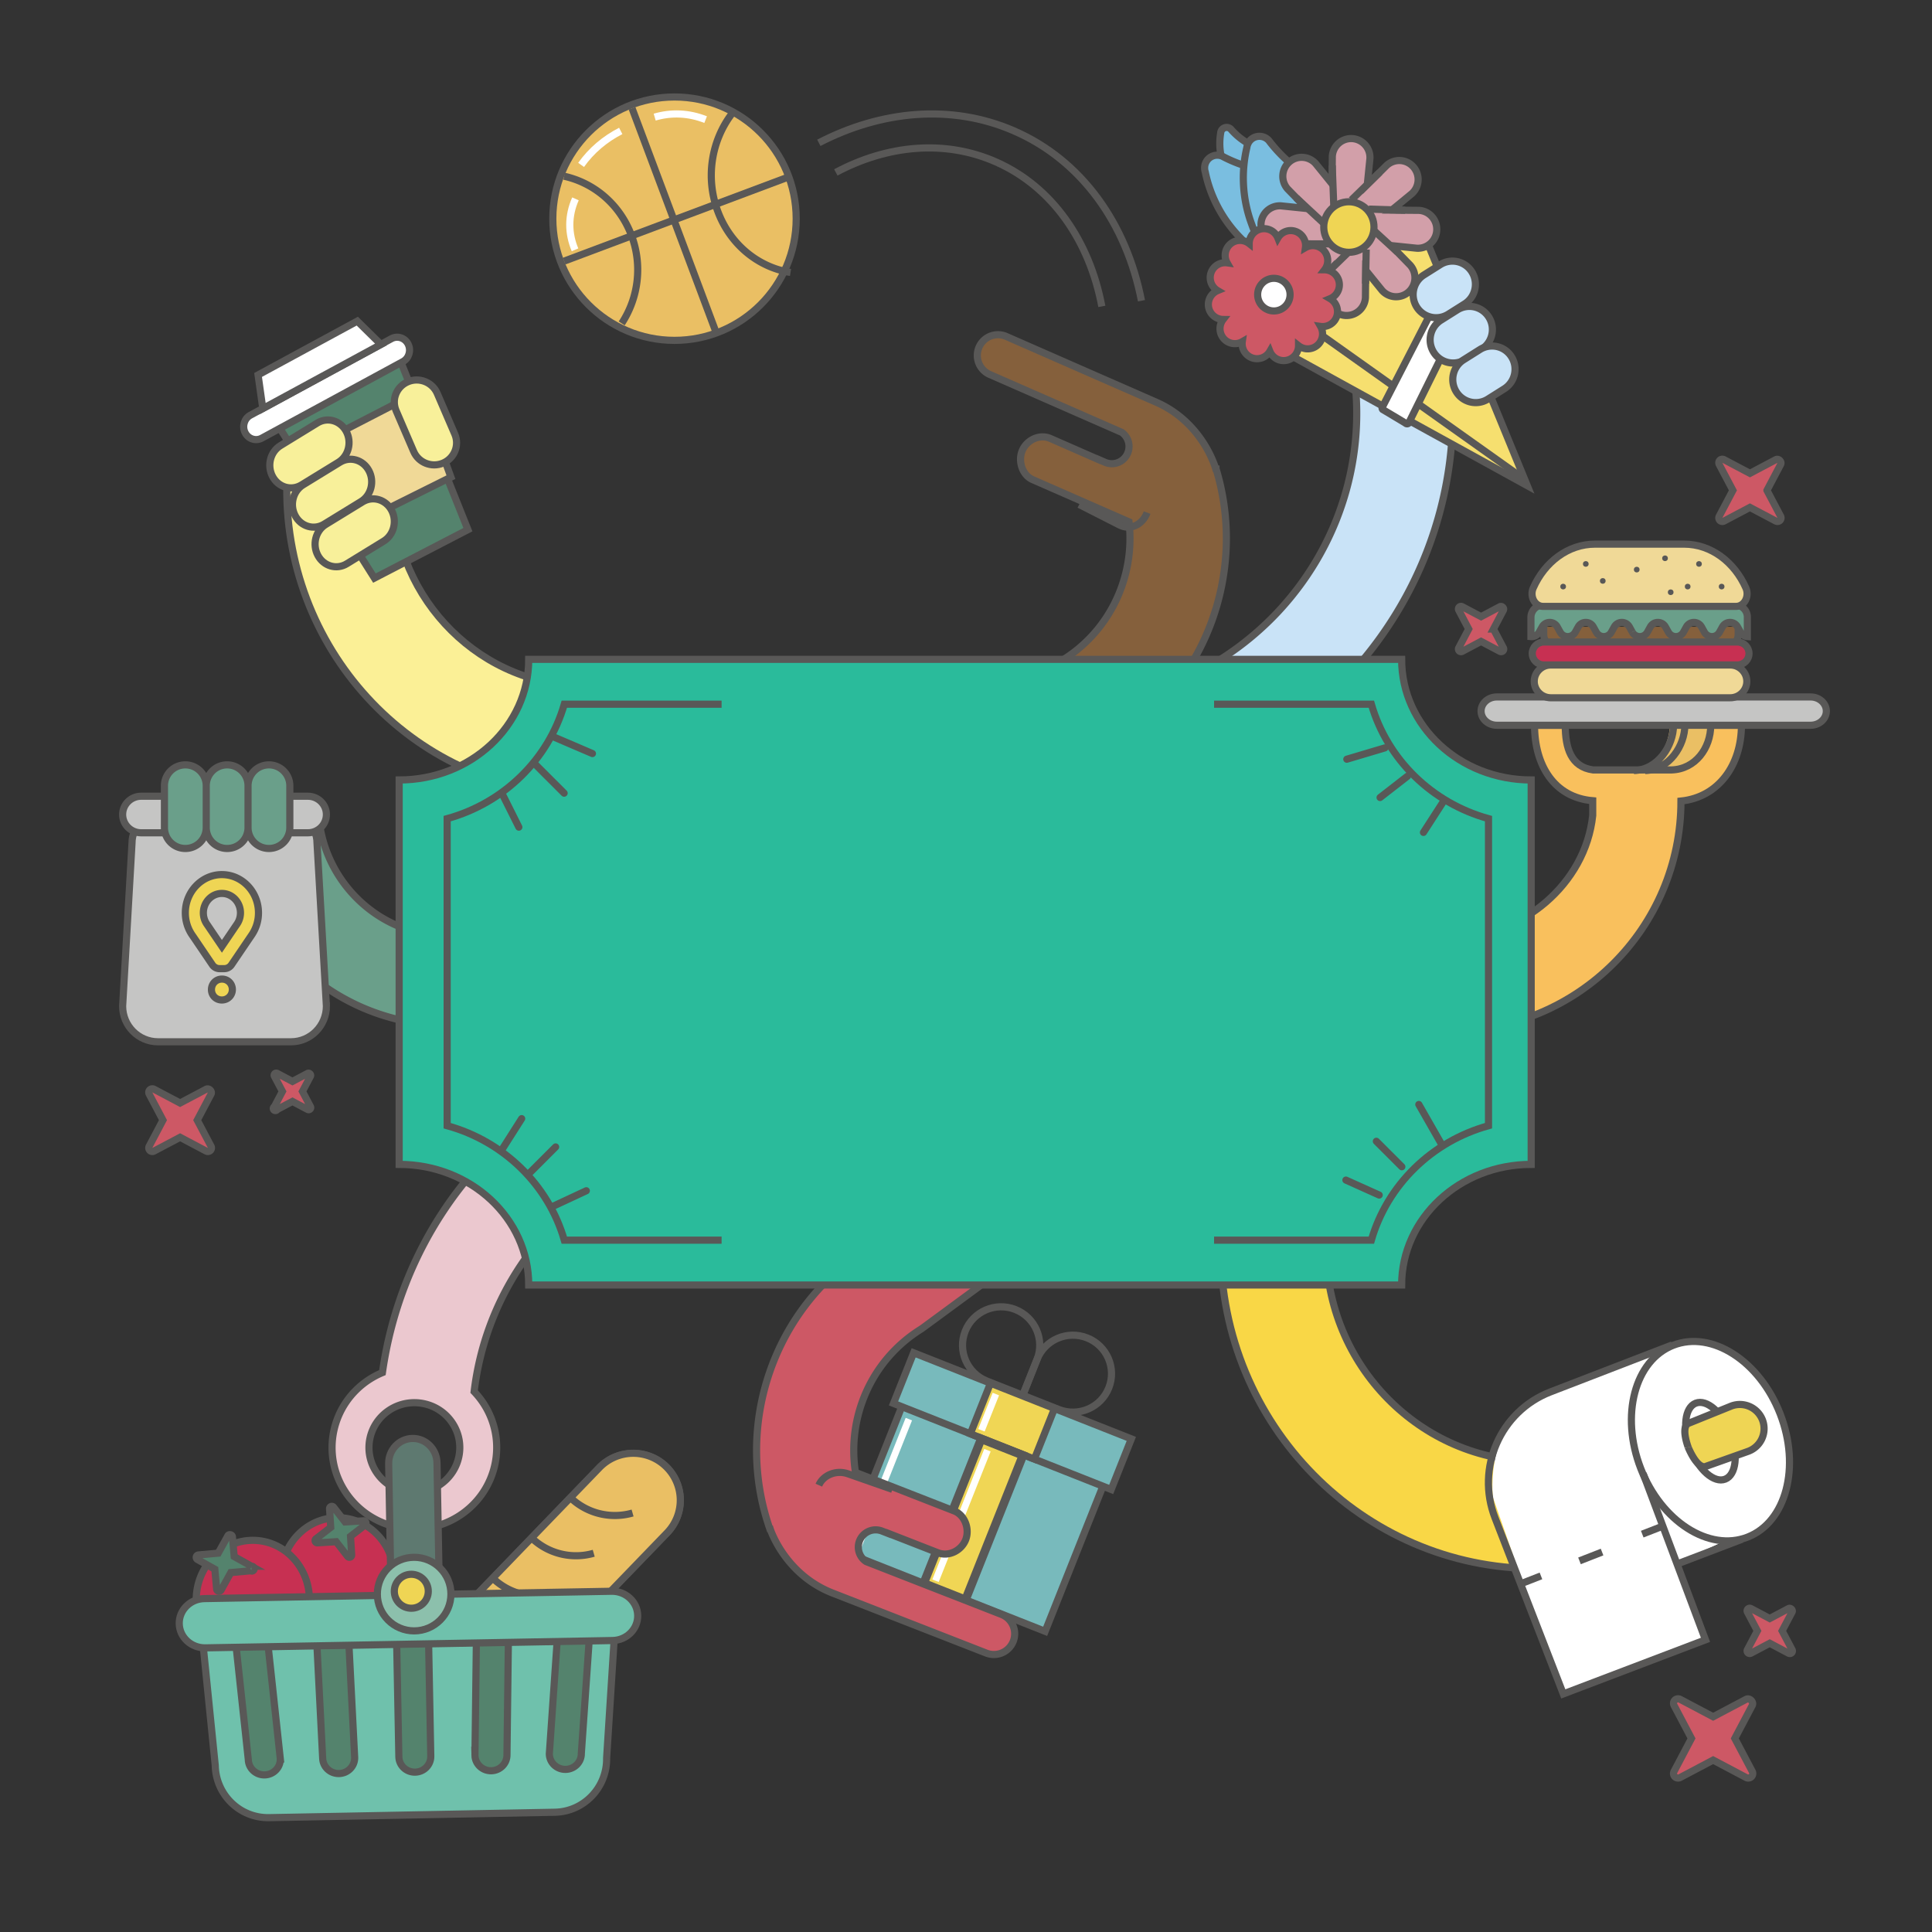 <svg width="320" height="320" viewBox="0 0 320 320" xmlns="http://www.w3.org/2000/svg"><rect x="0" y="0" width="320" height="320" fill="#333333" stroke="none"/><title>6C715CA4-93B7-4403-B824-B69758D463FC</title><g fill="none" fill-rule="evenodd"><path d="M47.668 77l17.515 1.466c-1.441 17.867 11.655 33.596 29.192 35.064l-1.439 17.845C65.741 129.099 45.434 104.707 47.668 77z" stroke="#595857" stroke-width="1.184" fill="#FBF096"/><path fill="#78BABC" d="M139.757 257.064l10.937-27.483 33.31 13.17-10.937 27.483z"/><path stroke="#595857" stroke-width="1.184" d="M150.736 229.547l33.31 13.17L173.11 270.2l-33.31-13.17z"/><path stroke="#595857" stroke-width="1.184" fill="#78BABC" d="M151.328 224.069l36.055 14.255-3.334 8.38-36.056-14.256z"/><path stroke="#595857" stroke-width="1.184" fill="#F0D655" d="M164.053 229.1l10.605 4.193-3.335 8.379-10.604-4.193zm-1.538 9.254l-5.19 13.043-4.334 10.89 6.917 2.734 6.604-16.596 2.92-7.336z"/><path stroke="#595857" stroke-width="1.416" d="M162.52 238.318l6.916 2.734-9.523 23.93-6.917-2.734z"/><path d="M168.179 216.897c-3.283-1.298-7 .302-8.303 3.574-1.302 3.272.304 6.977 3.586 8.275l5.945 2.35 2.357-5.925c1.302-3.272-.303-6.976-3.585-8.274z" stroke="#595857" stroke-width="1.184"/><path d="M180.066 221.597c3.283 1.298 4.888 5.003 3.586 8.275-1.302 3.272-5.02 4.872-8.302 3.574l-5.945-2.35 2.358-5.925c1.303-3.272 5.02-4.872 8.303-3.574z" stroke="#595857" stroke-width="1.184"/><path d="M163.555 240.197l-8.603 21.618m-4.417-26.765l-8.603 21.617m23.014-25.766l-2.385 5.994" stroke="#FFF" stroke-width="1.133"/><path d="M165.873 267.401l-22.41-8.753a2.857 2.857 0 0 1-1.1-3.438 2.875 2.875 0 0 1 3.721-1.62l1.064.415.008-.019 8.175 3.193c1.831.715 3.918-.376 4.613-2.144.695-1.767-.12-4.08-1.893-4.773l-16.359-6.39c-1.42-9.053 2.536-18.514 10.8-23.692.178-.111.344-.233.509-.355l18.424-13.54-18.434-6.018-8.53 6.017a9.054 9.054 0 0 0-.542.302c-15.987 10.018-22.366 29.575-16.41 46.642l.06.005s2.35 7.447 10.238 10.589l25.55 9.979a3.452 3.452 0 0 0 4.468-1.946 3.433 3.433 0 0 0-1.952-4.454z" stroke="#595857" stroke-width="1.184" fill="#CD5865"/><path d="M135.625 245.991c.75-1.712 2.91-2.556 4.823-1.886l7.364 2.583" stroke="#595857" stroke-width="1.184"/><path d="M74.128 155.024c-11.822 0-21.44-9.768-21.44-21.774H38.125c0 20.161 16.151 36.563 36.002 36.563.19 0 .375-.015.56-.029v-14.732a7.34 7.34 0 0 0-.559-.028z" stroke="#595857" stroke-width="1.184" fill="#6A9F8A"/><g stroke="#595857" stroke-width="1.184"><path d="M54.063 166.643c0 3.264-2.626 5.91-5.865 5.91h-22.02c-3.24 0-5.866-2.646-5.866-5.91l1.552-26.955c0-3.265 2.626-4.347 5.865-4.347h18.917c3.239 0 5.865 1.082 5.865 4.347l1.551 26.955z" fill="#C5C5C4"/><path d="M54.063 134.909c0 1.673-1.378 3.029-3.075 3.029H23.387c-1.698 0-3.075-1.357-3.075-3.03 0-1.673 1.378-3.028 3.075-3.028h27.601c1.697 0 3.075 1.356 3.075 3.029z" fill="#C5C5C4"/><path d="M34.159 137.08a3.458 3.458 0 0 1-3.462 3.454 3.458 3.458 0 0 1-3.461-3.455v-6.937a3.458 3.458 0 0 1 3.461-3.455 3.458 3.458 0 0 1 3.462 3.455v6.937zm6.923 0a3.458 3.458 0 0 1-3.462 3.454 3.458 3.458 0 0 1-3.461-3.455v-6.937a3.458 3.458 0 0 1 3.461-3.455 3.458 3.458 0 0 1 3.462 3.455v6.937zm6.923 0a3.458 3.458 0 0 1-3.462 3.454 3.458 3.458 0 0 1-3.461-3.455v-6.937a3.458 3.458 0 0 1 3.461-3.455 3.458 3.458 0 0 1 3.462 3.455v6.937z" fill="#6A9F8A"/><path d="M36.755 144.86c-3.34 0-6.058 2.843-6.058 6.336 0 1.33.396 2.608 1.143 3.695l.162.233 3.154 4.654s.383.66 1.223.66h.752c.84 0 1.223-.66 1.223-.66l3.156-4.654.16-.233a6.489 6.489 0 0 0 1.142-3.695c0-3.494-2.718-6.335-6.057-6.335m2.493 8.207l-.168.245-2.325 3.43-2.32-3.424-.17-.248a3.29 3.29 0 0 1-.583-1.875c0-1.773 1.379-3.216 3.074-3.216 1.694 0 3.073 1.442 3.073 3.216 0 .672-.201 1.32-.581 1.872m-4.224 10.848v-.013c0-.948.738-1.735 1.734-1.735s1.728.775 1.728 1.723v.012c0 .941-.74 1.727-1.741 1.727-.989 0-1.721-.77-1.721-1.714" fill="#EFD554"/><path d="M34.955 189.854l-2.285-4.32 2.283-4.321c.244-.46-.342-1.046-.802-.802l-4.321 2.283-4.32-2.284a.593.593 0 0 0-.801.803l2.283 4.32-2.283 4.321a.593.593 0 0 0 .801.802l4.322-2.283 4.321 2.284a.594.594 0 0 0 .802-.803zm16.471-6.559l-1.332-2.52 1.331-2.522c.142-.268-.2-.61-.467-.468l-2.52 1.332-2.52-1.332a.346.346 0 0 0-.47.468l1.332 2.52-1.331 2.522a.346.346 0 1 0 .468.468l2.52-1.332 2.52 1.332c.135.07.3.046.407-.062a.343.343 0 0 0 .062-.406z" fill="#CD5865"/></g><path d="M272.5 128.834v-1.167s4.95-3.416 3.96-9.417l6.353.833v6.167l-4.868 4.25-5.445-.666z" fill="#EABF64"/><path d="M283.35 120.125c0 3.777-2.54 7.273-6.474 7.4h-13.022c-3.65-.498-4.598-3.623-4.598-7.4h-5.088c0 6.563 3.199 11.957 9.635 12.5v2.448c-1.201 11.38-11.808 20.277-23.522 20.277-.2 0-.397.015-.594.03v15.34c.197.014.394.03.594.03 21.03 0 38.139-17.077 38.139-38.068 6.32-.661 10.017-6.078 10.017-12.557h-5.087z" stroke="#595857" stroke-width="1.184" fill="#F9C05D"/><path d="M279.063 120.125c0 3.35-2.575 7.388-6.563 7.5m4.688-7.5c0 3.35-2.575 7.388-6.563 7.5" stroke="#595857" stroke-width="1.184"/><path d="M302.5 117.781c0 1.295-1.168 2.344-2.61 2.344h-51.968c-1.441 0-2.61-1.05-2.61-2.344 0-1.294 1.169-2.344 2.61-2.344h51.968c1.442.001 2.61 1.05 2.61 2.344z" stroke="#595857" stroke-width="1.184" fill="#C5C5C4"/><g transform="translate(252.813 90.125)"><g stroke="#595857" stroke-width="1.184"><path d="M2.875 13.693v1.234c0 1.222.987 2.222 2.195 2.222h27.82c1.208 0 2.195-1 2.195-2.222v-1.234" fill="#85603C"/><path d="M17.544 14.571c.55.99 1.955.99 2.505 0l.481-.864a1.428 1.428 0 0 1 2.505 0l.482.864c.55.99 1.955.99 2.505 0l.481-.864a1.428 1.428 0 0 1 2.505 0l.482.864c.55.99 1.955.99 2.505 0l.481-.864a1.427 1.427 0 0 1 2.505 0l.481.864c.258.463.694.71 1.143.745V12.09c0-1.1-.88-1.99-1.964-1.99H16.288" fill="#6A9F8A"/><path d="M16.563 10.1H2.735c-1.092 0-1.978.92-1.978 2.054v3.161c.527.046 1.074-.2 1.376-.744l.482-.864c.153-.277.375-.473.625-.595a1.426 1.426 0 0 1 1.88.595l.481.864c.55.99 1.955.99 2.505 0l.482-.864c.55-.99 1.955-.99 2.505 0l.481.864c.55.99 1.955.99 2.505 0l.481-.864a1.428 1.428 0 0 1 2.506 0l.48.864" fill="#6A9F8A"/></g><path d="M26.133 0H11.367c-4.451 0-8.33 2.965-10.23 7.267-.615 1.393.267 3.045 1.622 3.045h31.982c1.355 0 2.237-1.652 1.622-3.045C34.463 2.964 30.585 0 26.133 0z" stroke="#595857" stroke-width="1.184" fill="#F0D997"/><circle fill="#595857" cx="9.844" cy="3.281" r=".469"/><circle fill="#595857" cx="12.656" cy="6.094" r=".469"/><circle fill="#595857" cx="18.281" cy="4.219" r=".469"/><circle fill="#595857" cx="23.906" cy="7.969" r=".469"/><circle fill="#595857" cx="26.719" cy="7.031" r=".469"/><circle fill="#595857" cx="28.594" cy="3.281" r=".469"/><circle fill="#595857" cx="32.344" cy="7.031" r=".469"/><circle fill="#595857" cx="6.094" cy="7.031" r=".469"/><circle fill="#595857" cx="22.969" cy="2.344" r=".469"/><g stroke="#595857" stroke-width="1.184"><path d="M33.762 25.45H4.06c-1.515 0-2.755-1.223-2.755-2.719 0-1.495 1.24-2.719 2.755-2.719h29.703c1.515 0 2.755 1.224 2.755 2.72 0 1.496-1.24 2.719-2.755 2.719z" fill="#F0D997"/><path d="M34.954 20.012H2.9c-1.058 0-1.924-.855-1.924-1.9 0-1.044.866-1.9 1.924-1.9h32.054c1.058 0 1.924.855 1.924 1.9.001 1.045-.865 1.9-1.924 1.9z" fill="#C73052"/></g></g><path d="M292.663 81.218l2.267-4.29c.242-.458-.34-1.039-.796-.797l-4.291 2.267-4.29-2.267a.589.589 0 0 0-.797.797l2.268 4.291-2.268 4.291a.59.59 0 0 0 .797.796l4.29-2.267 4.293 2.267a.59.59 0 0 0 .795-.797l-2.268-4.29zm-45.301 22.969l1.65-3.121c.175-.332-.247-.756-.579-.58l-3.121 1.65-3.12-1.65a.428.428 0 0 0-.579.58l1.648 3.121-1.649 3.122a.428.428 0 0 0 .579.578l3.12-1.65 3.122 1.65a.429.429 0 0 0 .58-.58l-1.65-3.12z" stroke="#595857" stroke-width="1.184" fill="#CD5865"/><path d="M94.861 180.613c-17.617 10.016-28.776 27.363-31.521 46.732-.752.315-1.487.697-2.194 1.156-6.292 4.09-8.04 12.45-3.903 18.671 4.137 6.222 12.588 7.95 18.88 3.86s8.04-12.45 3.903-18.672a13.558 13.558 0 0 0-1.494-1.864c1.787-15.04 10.62-28.484 24.22-36.216a49.21 49.21 0 0 1 16.936-5.845l-.664-15.81a64.26 64.26 0 0 0-24.163 7.988zm-22.095 65.37c-3.471 2.256-8.134 1.303-10.416-2.13s-1.318-8.045 2.153-10.301c3.472-2.257 8.135-1.304 10.417 2.13 2.281 3.432 1.317 8.044-2.154 10.3z" stroke="#595857" stroke-width="1.184" fill="#EBC8CF"/><ellipse stroke="#595857" stroke-width="1.184" fill="#C73052" cx="55.938" cy="261.219" rx="9.375" ry="9.844"/><path d="M58.25 257.541l-.193-3.083 2.445-1.895c.26-.202.075-.691-.254-.67l-3.09.19-1.9-2.438a.376.376 0 0 0-.672.253l.192 3.082-2.445 1.896a.374.374 0 0 0 .253.67l3.091-.192 1.9 2.438c.102.13.276.18.43.121a.368.368 0 0 0 .243-.372z" stroke="#595857" stroke-width="1.184" fill="#54836D"/><ellipse stroke="#595857" stroke-width="1.184" fill="#C73052" cx="41.875" cy="264.969" rx="9.375" ry="9.844"/><path d="M41.67 259.422l-2.88-1.607-.296-3.29c-.031-.351-.577-.467-.748-.16l-1.602 2.887-3.28.297a.402.402 0 0 0-.159.75l2.877 1.608.297 3.29a.4.4 0 0 0 .749.159l1.602-2.887 3.281-.297a.4.4 0 1 0 .158-.75z" stroke="#595857" stroke-width="1.184" fill="#54836D"/><g stroke-width="1.184" stroke="#595857" fill="#EABF64"><path d="M110.291 242.884c-1.317-1.267-2.968-1.944-4.658-2.106.468.288.915.62 1.327 1.016a7.767 7.767 0 0 1 .207 10.997L80.4 280.525c-1.716 1.78-4.075 2.531-6.36 2.312 3.052 1.877 7.103 1.46 9.691-1.224l26.766-27.733a7.765 7.765 0 0 0-.206-10.996z"/><path d="M80.401 280.525l26.767-27.734a7.767 7.767 0 0 0-.207-10.997 7.7 7.7 0 0 0-1.327-1.016c-2.286-.22-4.645.533-6.361 2.311l-26.767 27.734a7.767 7.767 0 0 0 .207 10.997c.412.396.86.73 1.327 1.017 2.286.22 4.645-.533 6.361-2.312z"/><path d="M83.732 281.614a7.805 7.805 0 0 1-11.02.206 7.767 7.767 0 0 1-.206-10.997l26.767-27.734a7.805 7.805 0 0 1 11.02-.205 7.767 7.767 0 0 1 .205 10.997l-26.766 27.733zm21.043-31.014a10.616 10.616 0 0 1-10.293-2.548m3.859 9.215a10.616 10.616 0 0 1-10.293-2.548m3.859 9.215a10.616 10.616 0 0 1-10.293-2.548m3.859 9.214a10.616 10.616 0 0 1-10.294-2.548"/></g><path d="M72.812 265.927c.041 2.275-1.717 4.155-3.927 4.197-2.211.043-4.037-1.767-4.078-4.042l-.431-23.634c-.042-2.276 1.717-4.155 3.927-4.197 2.21-.043 4.036 1.767 4.078 4.042l.43 23.634z" stroke="#595857" stroke-width="1.184" fill="#5E7970"/><path d="M33.438 270.483l2.212 21.909c.09 4.879 4.08 8.76 8.912 8.669l47.331-.897c4.832-.092 8.675-4.12 8.585-9l1.397-21.976-68.438 1.295z" stroke="#595857" stroke-width="1.184" fill="#6FC1AC"/><path d="M46.428 291.336c.028 1.435-1.138 2.62-2.602 2.646-1.464.027-2.674-1.114-2.701-2.549l-2.508-23.247c-.028-1.435 1.137-2.62 2.602-2.647 1.464-.026 2.673 1.115 2.7 2.55l2.51 23.247zm12.318-.226c.027 1.435-1.138 2.62-2.602 2.646-1.464.027-2.674-1.114-2.701-2.549l-1.183-23.271c-.028-1.434 1.138-2.62 2.602-2.647 1.464-.027 2.674 1.115 2.7 2.55l1.184 23.271zm19.921-.367c.027 1.435 1.237 2.576 2.701 2.55 1.464-.027 2.63-1.212 2.602-2.647l.29-23.299c-.027-1.434-1.236-2.576-2.7-2.55-1.464.028-2.63 1.213-2.602 2.647l-.29 23.3zm12.318-.226c.027 1.435 1.237 2.576 2.701 2.55 1.464-.027 2.63-1.212 2.602-2.647l1.617-23.322c-.027-1.435-1.237-2.576-2.701-2.55-1.464.027-2.63 1.212-2.602 2.648l-1.617 23.321zm-19.634.368c.028 1.43-1.133 2.613-2.594 2.64-1.46.026-2.667-1.111-2.694-2.543l-.402-20.995c-.028-1.43 1.133-2.612 2.595-2.639 1.46-.027 2.666 1.11 2.693 2.542l.402 20.995z" stroke="#595857" stroke-width="1.184" fill="#54836D"/><path d="M105.624 267.566c.045 2.253-1.824 4.115-4.172 4.156l-67.432 1.215c-2.348.042-4.288-1.75-4.332-4.003-.044-2.253 1.824-4.115 4.172-4.156l67.433-1.215c2.348-.042 4.287 1.75 4.331 4.003z" stroke="#595857" stroke-width="1.184" fill="#6FC1AC"/><circle stroke="#595857" stroke-width="1.184" fill="#8CC0AC" cx="68.594" cy="264.031" r="6.094"/><circle stroke="#595857" stroke-width="1.184" fill="#EFD554" cx="68.125" cy="263.563" r="2.813"/><path d="M223.536 111.828a63.63 63.63 0 0 1-20.567 14.86l-5.469-14.883a48.782 48.782 0 0 0 14.34-10.651c10.892-11.784 15.139-27.828 11.723-43.103l15.045-5.426c5.384 20.853-.135 43.044-15.072 59.203z" stroke="#595857" stroke-width="1.184" fill="#C9E3F7"/><g stroke="#595857" stroke-width="1.184"><g fill="#7ABEE0"><path d="M203.198 28.523c-.016-.026-.03-.053-.045-.08-.077-.132-.342-.76-.382-.858a10.395 10.395 0 0 1-.587-5.558c.003-.04.004-.077.011-.116.005-.026.015-.052.022-.078a.988.988 0 0 1 1.647-.445c1.515 1.759 3.154 2.503 3.154 2.503.79.308 1.456.93 1.794 1.785a3.185 3.185 0 0 1-1.765 4.129 3.144 3.144 0 0 1-3.849-1.282z"/><path d="M206.58 40.476c-.05-.038-.099-.082-.149-.122-.253-.2-1.256-1.236-1.41-1.4a21.915 21.915 0 0 1-5.403-10.518c-.024-.078-.05-.155-.065-.237-.01-.055-.01-.113-.016-.17a2.11 2.11 0 0 1 .15-1.038 2.098 2.098 0 0 1 2.76-1.116c4.335 2.3 8.138 2.501 8.138 2.501a6.642 6.642 0 0 1 4.906 2.135c2.519 2.72 2.37 6.98-.332 9.516a6.652 6.652 0 0 1-8.58.45z"/><path d="M207.772 38.272c-.03-.057-.055-.116-.084-.174-.144-.29-.619-1.654-.688-1.87a22.007 22.007 0 0 1-.474-11.83c.012-.08.02-.162.041-.242.015-.054.039-.107.058-.16.114-.326.298-.631.572-.878a2.093 2.093 0 0 1 2.97.166c2.96 3.93 6.32 5.733 6.32 5.733a6.69 6.69 0 0 1 3.547 4.025c1.14 3.536-.787 7.333-4.3 8.48-3.135 1.02-6.47-.416-7.962-3.25z"/></g><path fill="#F6DF6F" d="M235.37 37.623l-5.865-.138-8.182 7.373-12.18 11.463 43.82 24.117z"/><path d="M213.642 51.78l38.907 27.649" fill="#EFD554"/><path d="M232.782 70.075a.372.372 0 0 0 .527.03l8.71-17.63a.378.378 0 0 0 .03-.53l-2.252-4.52a.372.372 0 0 0-.527-.029l-10.233 19.89a.378.378 0 0 0-.03.531l3.775 2.258z" fill="#FFF"/><g transform="translate(208.786 22.855)"><path d="M4.2 20.285l3.334-2.734-4.512-.04c-1.72-.096-3.038-1.577-2.943-3.31a3.127 3.127 0 0 1 3.288-2.962l4.278.44-3.162-3.24a3.155 3.155 0 0 1 .243-4.435 3.105 3.105 0 0 1 4.406.245l2.717 3.356.04-4.542A3.127 3.127 0 0 1 15.175.101a3.132 3.132 0 0 1 2.942 3.31l-.437 4.306 3.22-3.183a3.105 3.105 0 0 1 4.405.245 3.155 3.155 0 0 1-.243 4.435l-3.334 2.734 4.512.04c1.72.096 3.038 1.577 2.943 3.31a3.127 3.127 0 0 1-3.288 2.962l-4.278-.44 3.162 3.24a3.155 3.155 0 0 1-.243 4.435 3.105 3.105 0 0 1-4.406-.246l-2.716-3.355-.04 4.542a3.127 3.127 0 0 1-3.288 2.962c-1.72-.096-3.037-1.577-2.942-3.31l.437-4.306-3.219 3.183a3.105 3.105 0 0 1-4.405-.245 3.155 3.155 0 0 1 .243-4.435z" fill="#D29FA9"/><ellipse fill="#EFD554" cx="14.63" cy="14.749" rx="4.16" ry="4.187"/><path d="M19.737 5.684l-4.685 4.574m-3.177-5.712l.259 6.834M5.92 9.913l4.592 4.26m-6.5 3.346l7.52.023m-1.672 5.94l4.576-4.446m2.958 5.098l.11-5.661m5.171.433l-3.923-3.599m5.201-3.339l-6.027-.19" fill="#EFD554"/></g><g transform="translate(199.375 37.592)"><path d="M3.324 18.5a2.491 2.491 0 0 1-.103-3.179 2.483 2.483 0 0 1-.918-4.778 2.49 2.49 0 0 1-1.105-2.919 2.462 2.462 0 0 1 2.682-1.68 2.495 2.495 0 0 1 .494-3.084 2.45 2.45 0 0 1 3.158-.104A2.477 2.477 0 0 1 9.492.334a2.46 2.46 0 0 1 2.786 1.499 2.458 2.458 0 0 1 2.9-1.112 2.48 2.48 0 0 1 1.669 2.7 2.455 2.455 0 0 1 3.064.497c.808.91.824 2.25.103 3.179a2.483 2.483 0 0 1 .918 4.778 2.49 2.49 0 0 1 1.105 2.919 2.462 2.462 0 0 1-2.683 1.68c.568.995.39 2.288-.493 3.084a2.45 2.45 0 0 1-3.158.104 2.477 2.477 0 0 1-1.96 2.422 2.46 2.46 0 0 1-2.786-1.499 2.458 2.458 0 0 1-2.9 1.112 2.48 2.48 0 0 1-1.669-2.7 2.455 2.455 0 0 1-3.064-.497z" fill="#CD5865"/><ellipse fill="#FFF" cx="11.617" cy="11.208" rx="2.687" ry="2.705"/></g></g><path d="M246.61 52.554c1.112 1.797.57 4.163-1.211 5.284l-2.705 1.704a3.785 3.785 0 0 1-5.241-1.22c-1.113-1.798-.57-4.164 1.211-5.285l2.705-1.704a3.785 3.785 0 0 1 5.24 1.22zm-2.813-7.5c1.113 1.797.57 4.163-1.211 5.284l-2.705 1.704a3.785 3.785 0 0 1-5.24-1.22c-1.113-1.798-.571-4.164 1.21-5.285l2.705-1.704a3.785 3.785 0 0 1 5.241 1.22z" stroke="#595857" stroke-width="1.184" fill="#C9E3F7"/><path d="M250.36 59.116c1.112 1.797.57 4.163-1.211 5.285l-2.705 1.704a3.785 3.785 0 0 1-5.241-1.221c-1.113-1.797-.57-4.163 1.211-5.285l2.705-1.704a3.786 3.786 0 0 1 5.24 1.221z" stroke="#595857" stroke-width="1.184" fill="#C9E3F7"/><path d="M219.64 206.63c0-1.176-.937-2.13-2.093-2.13h-13.266c-1.156 0-2.094.954-2.094 2.13 0 29.325 23.455 53.183 52.282 53.183 1.156 0 2.094-.954 2.094-2.13v-13.495c-.002-1.177-.939-2.13-2.095-2.13-19.204 0-34.828-15.893-34.828-35.429z" stroke="#595857" stroke-width="1.184" fill="#F9D746"/><path d="M201.411 77.633l-.059-.007s-2.046-7.527-9.746-10.964l-24.942-10.937a3.414 3.414 0 0 0-4.503 1.774 3.441 3.441 0 0 0 1.767 4.523l21.877 9.592a2.87 2.87 0 0 1 .96 3.476 2.843 2.843 0 0 1-3.75 1.477l-1.039-.455-.008.019-7.98-3.5c-1.787-.784-3.898.227-4.653 1.966-.756 1.739-.035 4.08 1.695 4.84l15.971 7.001c1.064 9.097-3.215 18.395-11.602 23.254a8.33 8.33 0 0 0-.517.336l7.95 13.847c.185-.088.369-.177.549-.281 16.224-9.398 23.286-28.69 18.03-45.96z" stroke="#595857" stroke-width="1.184" fill="#85603C"/><circle stroke="#595857" stroke-width="1.184" fill="#EABF64" cx="111.719" cy="36.219" r="20.156"/><path d="M93.438 29.188c4.88 1.082 9.157 4.575 11.117 9.709a16.198 16.198 0 0 1-1.58 14.666m27.963-8.438c-5.265-.832-9.976-4.532-12.06-10.146-2.082-5.613-1.01-11.711 2.315-16.104" stroke="#595857" stroke-width="1.184"/><path d="M104.688 17.938l14.062 37.5M93.438 43.25l37.5-14.063" stroke="#595857" stroke-width="1.184" fill="#EFD554"/><path d="M135.625 23.655c10.358-5.363 21.928-6.462 32.22-2.024 11.341 4.89 18.748 15.475 21.218 28.181" stroke="#595857" stroke-width="1.184"/><path d="M138.438 28.556c8.54-4.55 18.081-5.483 26.567-1.718 9.351 4.149 15.458 13.13 17.495 23.912m7.5 34.152c-.761 2.033-2.793 2.962-4.537 2.074l-6.713-3.413" stroke="#595857" stroke-width="1.184"/><path d="M95.24 41.375c-1.152-2.728-1.178-5.609.073-8.438m13.125-13.539c2.74-.799 5.62-.7 8.437.415m-20.625 7.5c1.691-2.388 3.962-4.294 6.563-5.625" stroke="#FFF" stroke-width="1.184"/><g stroke="#595857" stroke-width="1.184"><path d="M87.574 212.838h144.579c0-11.035 9.608-19.98 21.46-19.98v-63.67c-11.853 0-21.46-8.945-21.46-19.979H87.574c0 11.034-9.608 19.979-21.46 19.979v63.67c11.852 0 21.46 8.945 21.46 19.98z" fill="#2ABB9B"/><path d="M201.087 116.636h26.053c2.64 9.151 10.036 16.377 19.403 18.957v50.86c-9.367 2.58-16.763 9.806-19.403 18.957h-26.053m-81.567 0H93.467c-2.64-9.152-10.036-16.378-19.402-18.957v-50.861c9.366-2.58 16.762-9.806 19.402-18.956h26.053"/><path d="M229.375 123.875l-6.3 1.875m10.05 2.813l-4.54 3.53m10.452.717l-3.268 5.063m-7.331 60.065l-5.513-2.48m9.263-2.208l-4.22-4.219m10.782.469l-3.75-6.563M91.563 199.813l5.55-2.587m-9.3-3.038l4.218-4.22m-8.906.47l3.281-5.157M91.563 122l6.562 2.813m-9.375 1.875l4.688 4.687m-10.313 0L85.938 137" stroke-linecap="round" stroke-linejoin="round"/></g><path d="M287.069 254.602l-8.918 4.095 4.08 12.994-23.648 8.747-11.32-32.482s-1.493-13.168 8.832-17.181c10.325-4.013 19.778-7.525 19.778-7.525l12.565 28.844-1.37 2.508z" fill="#FFF"/><path d="M290.226 293.399l-2.888-5.462 2.887-5.461c.307-.582-.433-1.321-1.014-1.014l-5.461 2.886-5.46-2.886a.75.75 0 0 0-1.014 1.014l2.885 5.461-2.886 5.462a.749.749 0 0 0 1.013 1.014l5.462-2.887 5.462 2.887a.75.75 0 0 0 1.014-1.014zm6.599-20.153l-1.65-3.121 1.65-3.121c.176-.332-.248-.756-.58-.58l-3.12 1.65-3.12-1.65a.429.429 0 0 0-.58.58l1.65 3.12-1.65 3.122a.429.429 0 0 0 .579.579l3.12-1.65 3.122 1.65a.427.427 0 0 0 .58-.58z" stroke="#595857" stroke-width="1.184" fill="#CD5865"/><g stroke="#595857" stroke-width="1.184"><path d="M289.465 254.589c6.38-2.49 8.793-11.622 5.39-20.395-3.402-8.773-11.332-13.867-17.712-11.376-6.38 2.49-8.793 11.621-5.39 20.395 3.402 8.773 11.332 13.866 17.712 11.376z" fill="#FFF"/><path d="M285.744 244.995c1.823-.712 2.208-4.105.86-7.58-1.347-3.475-3.917-5.715-5.74-5.003-1.823.711-2.208 4.105-.86 7.58 1.347 3.474 3.917 5.714 5.74 5.003zm-8.761-22.238l-20.212 7.8c-8.268 3.227-12.363 12.568-9.145 20.863l11.303 29.145 23.552-8.958-10.323-27.53m16.396 10.861l-10.477 3.998m-26.037 3.328l3.191-1.245m6.382-2.491l3.74-1.46m6.654-2.964l3.521-1.375"/></g><path d="M286.766 232.881a4.013 4.013 0 0 1 5.165 2.34 3.999 3.999 0 0 1-2.345 5.153l-7.026 2.497s-1.198.783-2.89-3.023c0 .001-1.28-3.233-.124-4.05l7.22-2.917z" stroke="#595857" stroke-width="1.184" fill="#EFD554"/><path stroke="#595857" stroke-width="1.184" fill="#54836D" d="M77.5 87.727L62.016 95.75 45.625 69.79l20.461-10.603z"/><path stroke="#595857" stroke-width="1.184" fill="#F0D997" d="M74.688 79.033l-18.51 9.217L47.5 76.169l22.013-11.356z"/><g stroke="#595857" stroke-width="1.184" fill="#FFF"><path d="M67.601 57.007c.524 1.05.132 2.343-.874 2.889l-23.36 12.673c-1.006.546-2.247.14-2.771-.91s-.133-2.343.874-2.889l23.36-12.673c1.005-.547 2.246-.14 2.771.91z"/><path d="M59.178 53.19l-8.215 4.457-8.217 4.457.785 5.565 9.787-5.309 9.784-5.308z"/></g><path d="M49.94 80.315c-1.68 1.03-3.823.41-4.787-1.387-.964-1.796-.383-4.089 1.297-5.12l6.11-3.747c1.68-1.031 3.823-.411 4.787 1.386.963 1.796.384 4.089-1.297 5.12l-6.11 3.748zm15.669-12.294c-.8-1.857.077-4.002 1.958-4.791 1.882-.79 4.055.076 4.854 1.933l2.908 6.753c.8 1.857-.078 4.003-1.959 4.792-1.881.79-4.055-.077-4.854-1.934l-2.907-6.753zM53.69 86.815c-1.68 1.03-3.823.41-4.787-1.387-.964-1.796-.383-4.089 1.297-5.12l6.11-3.748c1.68-1.03 3.823-.41 4.787 1.387.963 1.796.384 4.089-1.297 5.12l-6.11 3.748zm3.75 6.562c-1.68 1.03-3.823.41-4.787-1.386-.964-1.797-.383-4.09 1.297-5.12l6.11-3.748c1.68-1.03 3.823-.41 4.787 1.386.963 1.797.384 4.09-1.297 5.12l-6.11 3.748z" stroke="#595857" stroke-width="1.184" fill="#F8F09A"/></g></svg>